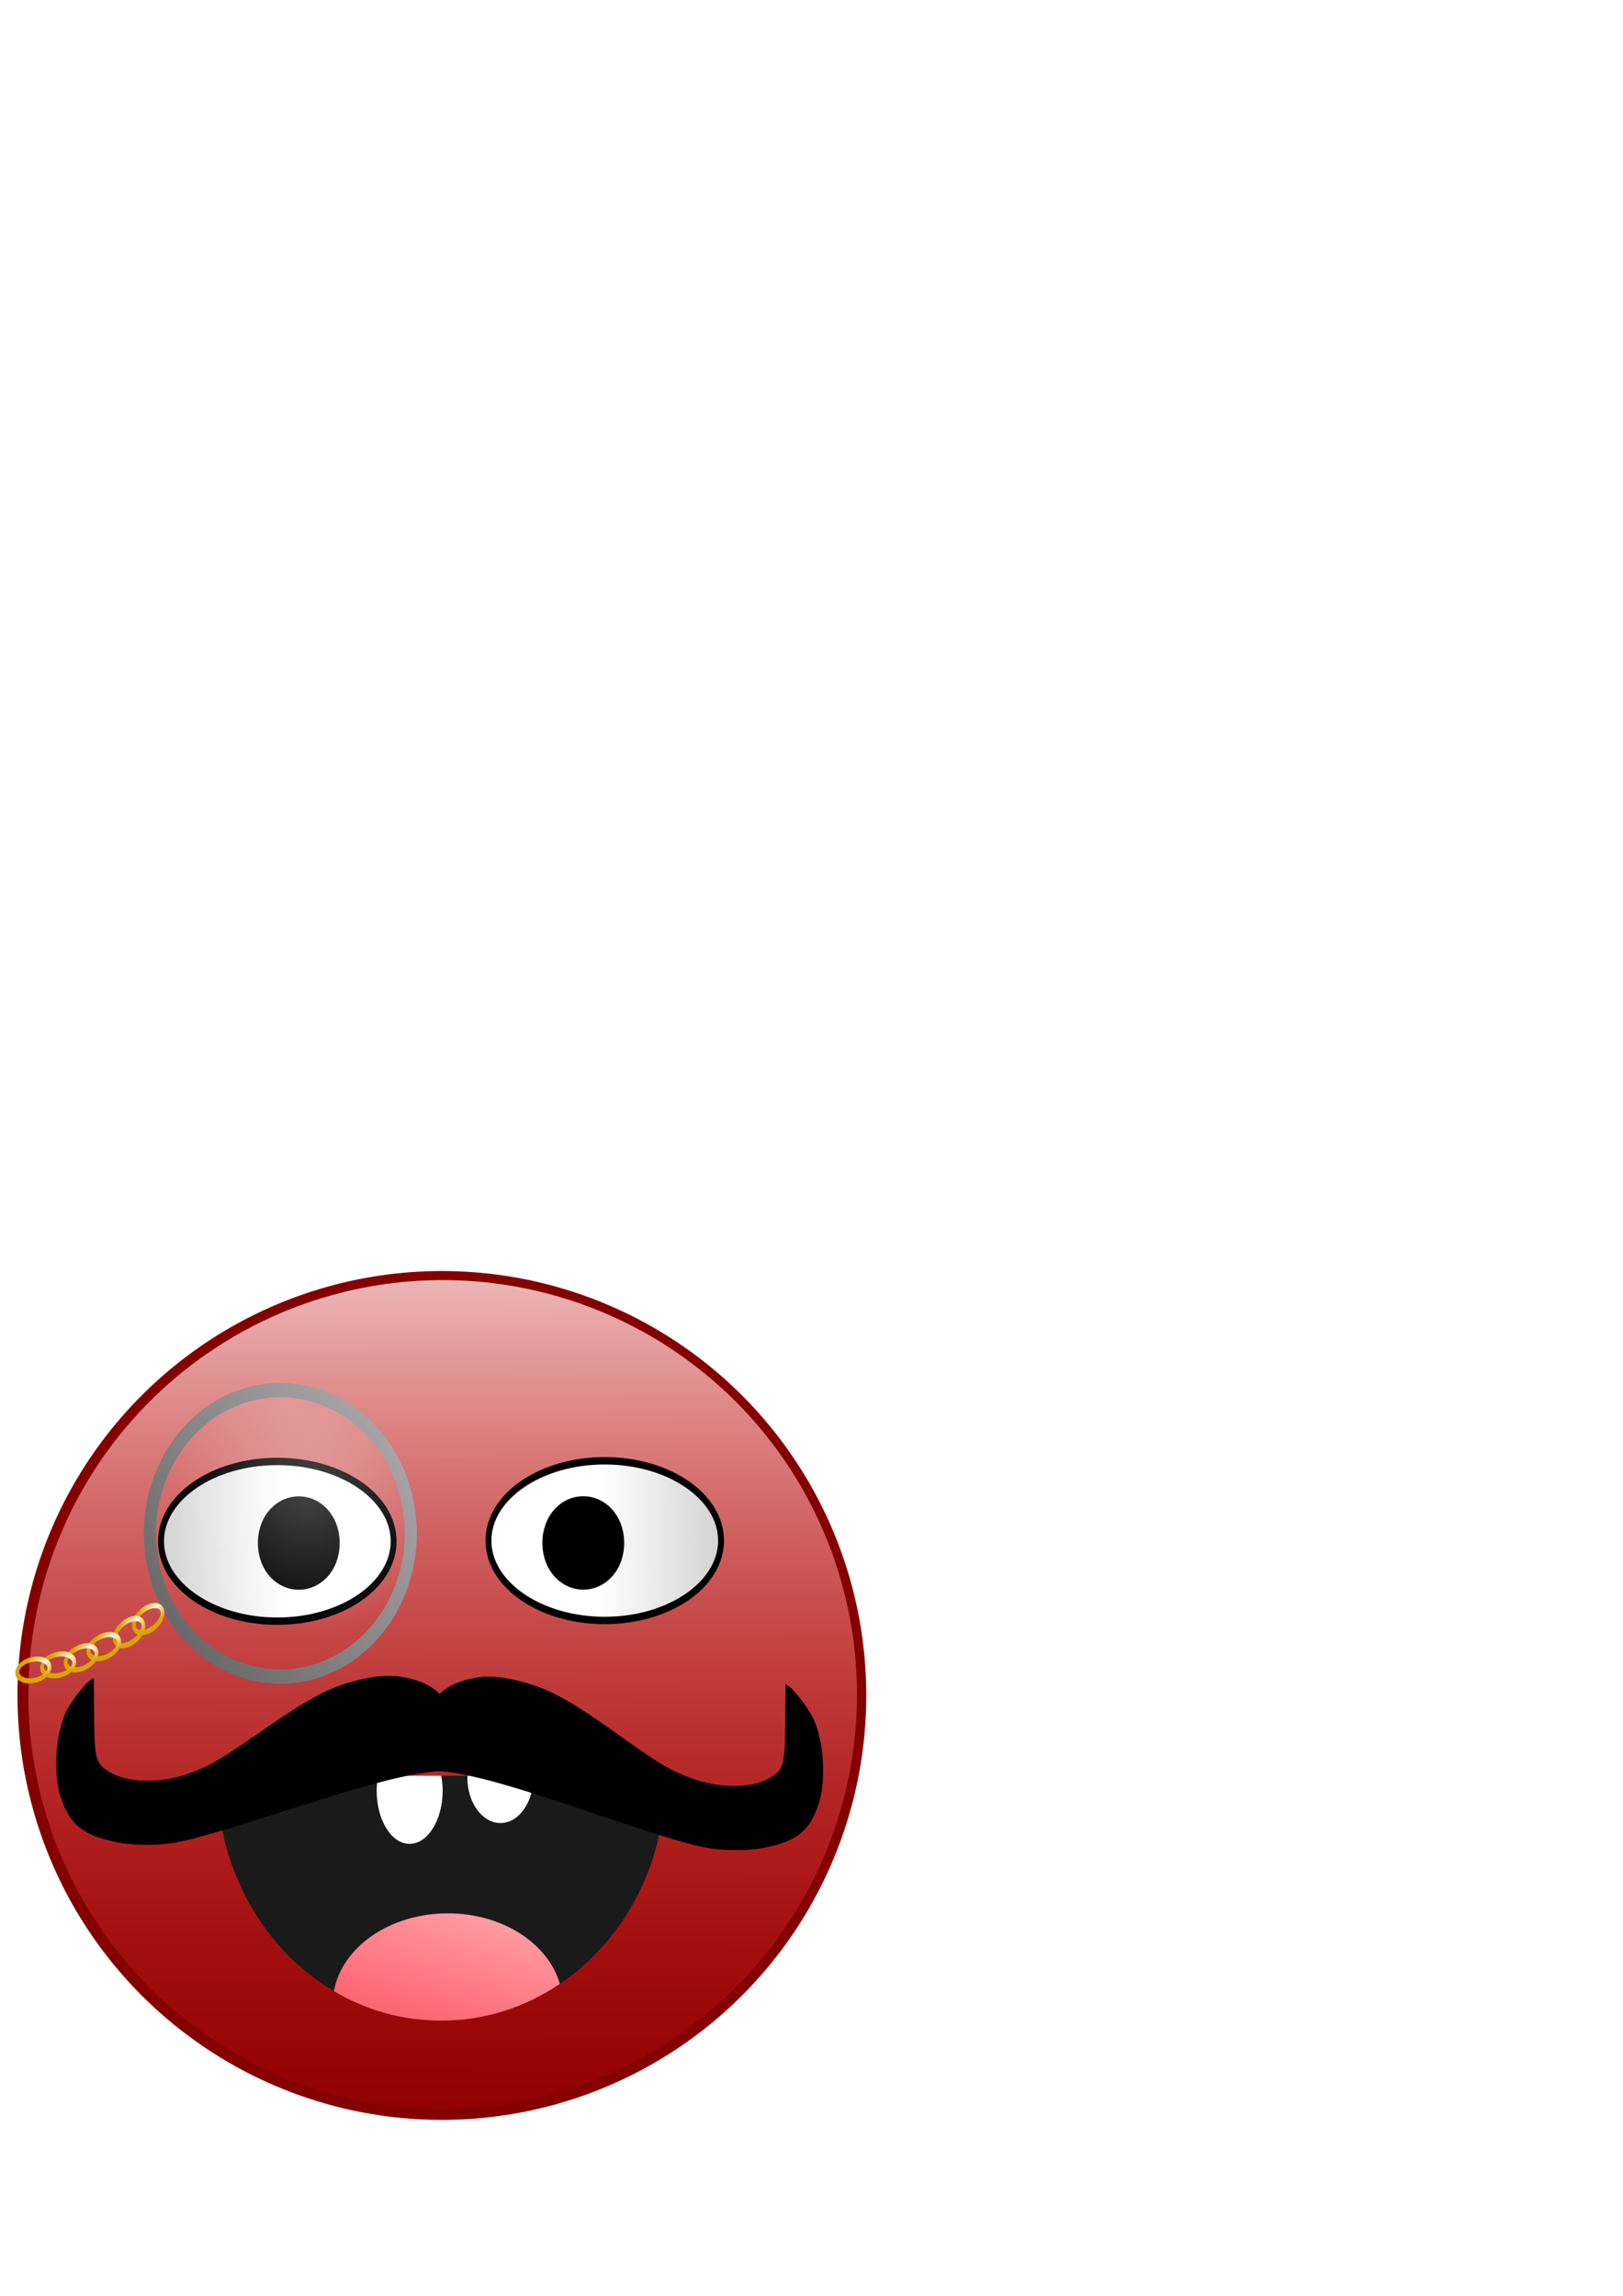 <?xml version="1.0" encoding="UTF-8" standalone="no"?>
<!-- Created with Inkscape (http://www.inkscape.org/) -->

<svg
   xmlns:dc="http://purl.org/dc/elements/1.1/"
   xmlns:cc="http://creativecommons.org/ns#"
   xmlns:rdf="http://www.w3.org/1999/02/22-rdf-syntax-ns#"
   xmlns:svg="http://www.w3.org/2000/svg"
   xmlns="http://www.w3.org/2000/svg"
   xmlns:xlink="http://www.w3.org/1999/xlink"
   xmlns:sodipodi="http://sodipodi.sourceforge.net/DTD/sodipodi-0.dtd"
   xmlns:inkscape="http://www.inkscape.org/namespaces/inkscape"
   width="210mm"
   height="297mm"
   id="svg5686"
   version="1.1"
   inkscape:version="0.48.3.1 r9886"
   sodipodi:docname="red-happy.svg"
   inkscape:export-filename="/home/max/git/puyopuyo/puyopuyo-android/assets/images/rouge.png"
   inkscape:export-xdpi="11.277108"
   inkscape:export-ydpi="11.277108">
  <defs
     id="defs5688">
    <linearGradient
       id="linearGradient6696">
      <stop
         style="stop-color:#fffbee;stop-opacity:1;"
         offset="0"
         id="stop6698" />
      <stop
         style="stop-color:#dca400;stop-opacity:1;"
         offset="1"
         id="stop6700" />
    </linearGradient>
    <linearGradient
       id="linearGradient6684">
      <stop
         style="stop-color:#ffffff;stop-opacity:0.276;"
         offset="0"
         id="stop6686" />
      <stop
         style="stop-color:#ffffff;stop-opacity:0;"
         offset="1"
         id="stop6688" />
    </linearGradient>
    <linearGradient
       id="linearGradient6676">
      <stop
         style="stop-color:#646464;stop-opacity:1;"
         offset="0"
         id="stop6678" />
      <stop
         style="stop-color:#b0aaae;stop-opacity:1;"
         offset="1"
         id="stop6680" />
    </linearGradient>
    <linearGradient
       id="linearGradient6654">
      <stop
         style="stop-color:#ffffff;stop-opacity:1;"
         offset="0"
         id="stop6656" />
      <stop
         style="stop-color:#ff0000;stop-opacity:0;"
         offset="1"
         id="stop6658" />
    </linearGradient>
    <linearGradient
       id="linearGradient6578">
      <stop
         style="stop-color:#ff0000;stop-opacity:1;"
         offset="0"
         id="stop6580" />
      <stop
         style="stop-color:#ff0000;stop-opacity:1;"
         offset="1"
         id="stop6582" />
    </linearGradient>
    <linearGradient
       id="linearGradient6527">
      <stop
         style="stop-color:#ff6673;stop-opacity:1;"
         offset="0"
         id="stop6529" />
      <stop
         style="stop-color:#ffffff;stop-opacity:1;"
         offset="1"
         id="stop6531" />
    </linearGradient>
    <filter
       id="filter6586"
       inkscape:label="Inner Shadow"
       inkscape:menu="Shadows and Glows"
       inkscape:menu-tooltip="Adds a colorizable drop shadow inside"
       color-interpolation-filters="sRGB">
      <feGaussianBlur
         id="feGaussianBlur6588"
         stdDeviation="4"
         result="result8" />
      <feOffset
         id="feOffset6590"
         dx="4"
         dy="4"
         result="result11" />
      <feComposite
         id="feComposite6592"
         in2="result11"
         result="result6"
         in="SourceGraphic"
         operator="in" />
      <feFlood
         id="feFlood6594"
         result="result10"
         in="result6"
         flood-opacity="1"
         flood-color="rgb(0,0,0)" />
      <feBlend
         id="feBlend6596"
         in2="result10"
         mode="normal"
         in="result6"
         result="result12" />
      <feComposite
         id="feComposite6598"
         in2="SourceGraphic"
         result="result2"
         operator="in" />
    </filter>
    <linearGradient
       inkscape:collect="always"
       xlink:href="#linearGradient6654-3"
       id="linearGradient5963"
       gradientUnits="userSpaceOnUse"
       x1="-1323.965"
       y1="829.743"
       x2="-1322.927"
       y2="1292.872" />
    <linearGradient
       id="linearGradient6654-3">
      <stop
         style="stop-color:#ffffff;stop-opacity:1;"
         offset="0"
         id="stop6656-6" />
      <stop
         style="stop-color:#ff0000;stop-opacity:0;"
         offset="1"
         id="stop6658-2" />
    </linearGradient>
    <filter
       id="filter6586-4"
       inkscape:label="Inner Shadow"
       inkscape:menu="Shadows and Glows"
       inkscape:menu-tooltip="Adds a colorizable drop shadow inside"
       color-interpolation-filters="sRGB">
      <feGaussianBlur
         id="feGaussianBlur6588-5"
         stdDeviation="4"
         result="result8" />
      <feOffset
         id="feOffset6590-8"
         dx="4"
         dy="4"
         result="result11" />
      <feComposite
         id="feComposite6592-8"
         in2="result11"
         result="result6"
         in="SourceGraphic"
         operator="in" />
      <feFlood
         id="feFlood6594-1"
         result="result10"
         in="result6"
         flood-opacity="1"
         flood-color="rgb(0,0,0)" />
      <feBlend
         id="feBlend6596-2"
         in2="result10"
         mode="normal"
         in="result6"
         result="result12" />
      <feComposite
         id="feComposite6598-1"
         in2="SourceGraphic"
         result="result2"
         operator="in" />
    </filter>
    <linearGradient
       inkscape:collect="always"
       xlink:href="#linearGradient6527-4"
       id="linearGradient5965"
       gradientUnits="userSpaceOnUse"
       gradientTransform="matrix(3.676,0,0,3.874,5200.289,-3176.852)"
       x1="-1655.825"
       y1="1085.66"
       x2="-1646.233"
       y2="1048.659" />
    <linearGradient
       id="linearGradient6527-4">
      <stop
         style="stop-color:#ff6673;stop-opacity:1;"
         offset="0"
         id="stop6529-9" />
      <stop
         style="stop-color:#ffffff;stop-opacity:1;"
         offset="1"
         id="stop6531-8" />
    </linearGradient>
    <linearGradient
       inkscape:collect="always"
       xlink:href="#linearGradient5892"
       id="linearGradient5967"
       gradientUnits="userSpaceOnUse"
       x1="-1441.408"
       y1="694.032"
       x2="-1370.876"
       y2="695.462" />
    <linearGradient
       id="linearGradient5892">
      <stop
         style="stop-color:#ffffff;stop-opacity:1;"
         offset="0"
         id="stop5894" />
      <stop
         style="stop-color:#d1d1d1;stop-opacity:1;"
         offset="1"
         id="stop5896" />
    </linearGradient>
    <radialGradient
       inkscape:collect="always"
       xlink:href="#linearGradient6684-2"
       id="radialGradient5969"
       gradientUnits="userSpaceOnUse"
       gradientTransform="matrix(1,0,0,0.93,0,55.912)"
       cx="-1485.609"
       cy="760.372"
       fx="-1485.609"
       fy="760.372"
       r="112.53" />
    <linearGradient
       id="linearGradient6684-2">
      <stop
         style="stop-color:#ffffff;stop-opacity:0.276;"
         offset="0"
         id="stop6686-4" />
      <stop
         style="stop-color:#ffffff;stop-opacity:0;"
         offset="1"
         id="stop6688-5" />
    </linearGradient>
    <linearGradient
       inkscape:collect="always"
       xlink:href="#linearGradient6676-2"
       id="linearGradient5971"
       gradientUnits="userSpaceOnUse"
       x1="-1606.079"
       y1="882.257"
       x2="-1410.509"
       y2="701.002" />
    <linearGradient
       id="linearGradient6676-2">
      <stop
         style="stop-color:#646464;stop-opacity:1;"
         offset="0"
         id="stop6678-9" />
      <stop
         style="stop-color:#b0aaae;stop-opacity:1;"
         offset="1"
         id="stop6680-9" />
    </linearGradient>
    <radialGradient
       inkscape:collect="always"
       xlink:href="#linearGradient6696-8"
       id="radialGradient5973"
       gradientUnits="userSpaceOnUse"
       gradientTransform="matrix(1,0,0,0.553,0,342.468)"
       cx="-1440.424"
       cy="752.963"
       fx="-1440.424"
       fy="752.963"
       r="26.536" />
    <linearGradient
       id="linearGradient6696-8">
      <stop
         style="stop-color:#fffbee;stop-opacity:1;"
         offset="0"
         id="stop6698-3" />
      <stop
         style="stop-color:#dca400;stop-opacity:1;"
         offset="1"
         id="stop6700-8" />
    </linearGradient>
    <radialGradient
       inkscape:collect="always"
       xlink:href="#linearGradient6696-8"
       id="radialGradient5975"
       gradientUnits="userSpaceOnUse"
       gradientTransform="matrix(1,0,0,0.553,0,342.468)"
       cx="-1440.424"
       cy="752.963"
       fx="-1440.424"
       fy="752.963"
       r="26.536" />
    <linearGradient
       id="linearGradient6223">
      <stop
         style="stop-color:#fffbee;stop-opacity:1;"
         offset="0"
         id="stop6225" />
      <stop
         style="stop-color:#dca400;stop-opacity:1;"
         offset="1"
         id="stop6227" />
    </linearGradient>
    <radialGradient
       inkscape:collect="always"
       xlink:href="#linearGradient6696-8"
       id="radialGradient5977"
       gradientUnits="userSpaceOnUse"
       gradientTransform="matrix(1,0,0,0.553,0,342.468)"
       cx="-1440.424"
       cy="752.963"
       fx="-1440.424"
       fy="752.963"
       r="26.536" />
    <linearGradient
       id="linearGradient6230">
      <stop
         style="stop-color:#fffbee;stop-opacity:1;"
         offset="0"
         id="stop6232" />
      <stop
         style="stop-color:#dca400;stop-opacity:1;"
         offset="1"
         id="stop6234" />
    </linearGradient>
    <radialGradient
       inkscape:collect="always"
       xlink:href="#linearGradient6696-8"
       id="radialGradient5979"
       gradientUnits="userSpaceOnUse"
       gradientTransform="matrix(1,0,0,0.553,0,342.468)"
       cx="-1440.424"
       cy="752.963"
       fx="-1440.424"
       fy="752.963"
       r="26.536" />
    <linearGradient
       id="linearGradient6237">
      <stop
         style="stop-color:#fffbee;stop-opacity:1;"
         offset="0"
         id="stop6239" />
      <stop
         style="stop-color:#dca400;stop-opacity:1;"
         offset="1"
         id="stop6241" />
    </linearGradient>
    <radialGradient
       inkscape:collect="always"
       xlink:href="#linearGradient6696-8"
       id="radialGradient5981"
       gradientUnits="userSpaceOnUse"
       gradientTransform="matrix(1,0,0,0.553,0,342.468)"
       cx="-1440.424"
       cy="752.963"
       fx="-1440.424"
       fy="752.963"
       r="26.536" />
    <linearGradient
       id="linearGradient6244">
      <stop
         style="stop-color:#fffbee;stop-opacity:1;"
         offset="0"
         id="stop6246" />
      <stop
         style="stop-color:#dca400;stop-opacity:1;"
         offset="1"
         id="stop6248" />
    </linearGradient>
    <radialGradient
       inkscape:collect="always"
       xlink:href="#linearGradient6696-8"
       id="radialGradient5983"
       gradientUnits="userSpaceOnUse"
       gradientTransform="matrix(1,0,0,0.553,0,342.468)"
       cx="-1440.424"
       cy="752.963"
       fx="-1440.424"
       fy="752.963"
       r="26.536" />
    <linearGradient
       id="linearGradient6251">
      <stop
         style="stop-color:#fffbee;stop-opacity:1;"
         offset="0"
         id="stop6253" />
      <stop
         style="stop-color:#dca400;stop-opacity:1;"
         offset="1"
         id="stop6255" />
    </linearGradient>
    <linearGradient
       inkscape:collect="always"
       xlink:href="#linearGradient5892"
       id="linearGradient5985"
       gradientUnits="userSpaceOnUse"
       x1="-1441.408"
       y1="694.032"
       x2="-1370.876"
       y2="695.462" />
    <linearGradient
       id="linearGradient6258">
      <stop
         style="stop-color:#ffffff;stop-opacity:1;"
         offset="0"
         id="stop6260" />
      <stop
         style="stop-color:#d1d1d1;stop-opacity:1;"
         offset="1"
         id="stop6262" />
    </linearGradient>
  </defs>
  <sodipodi:namedview
     id="base"
     pagecolor="#ffffff"
     bordercolor="#666666"
     borderopacity="1.0"
     inkscape:pageopacity="0.0"
     inkscape:pageshadow="2"
     inkscape:zoom="0.98864248"
     inkscape:cx="318.81874"
     inkscape:cy="244.42955"
     inkscape:document-units="px"
     inkscape:current-layer="g5938"
     showgrid="false"
     inkscape:window-width="1366"
     inkscape:window-height="721"
     inkscape:window-x="0"
     inkscape:window-y="25"
     inkscape:window-maximized="1" />
  <g
     inkscape:label="Calque 1"
     inkscape:groupmode="layer"
     id="layer1">
    <g
       id="g5938"
       transform="translate(1522.995,-223.786)"
       inkscape:export-filename="C:\Users\Nicolas\Desktop\comparaison.png"
       inkscape:export-xdpi="90"
       inkscape:export-ydpi="90">
      <path
         transform="matrix(1.013,0,0,1.196,23.002,-233.363)"
         d="m -1107.97,1075.358 a 204.87,173.512 0 1 1 -409.74,0 204.87,173.512 0 1 1 409.74,0 z"
         sodipodi:ry="173.51222"
         sodipodi:rx="204.86986"
         sodipodi:cy="1075.3578"
         sodipodi:cx="-1312.8395"
         id="path6475-6"
         style="fill:#850000;fill-opacity:1;fill-rule:evenodd;stroke:none"
         sodipodi:type="arc" />
      <path
         sodipodi:type="arc"
         style="fill:url(#linearGradient5963);fill-opacity:1;fill-rule:evenodd;stroke:none"
         id="path6543-9"
         sodipodi:cx="-1312.8395"
         sodipodi:cy="1075.3578"
         sodipodi:rx="204.86986"
         sodipodi:ry="173.51222"
         d="m -1107.97,1075.358 a 204.87,173.512 0 1 1 -409.74,0 204.87,173.512 0 1 1 409.74,0 z"
         transform="matrix(0.989,0,0,1.168,-8.119,-203.675)" />
      <g
         style="filter:url(#filter6586-4)"
         transform="matrix(1,0,0,1.092,-446.574,78.483)"
         id="g6570-8">
        <path
           style="fill:#1a1a1a;fill-opacity:1;fill-rule:evenodd;stroke:none"
           d="m -974.336,924.166 c -10e-4,0.244 0,0.481 0,0.726 0,60.177 49.11,108.943 109.693,108.943 60.583,0 109.693,-48.767 109.693,-108.943 0,-0.244 10e-4,-0.481 0,-0.726 l -219.386,0 z"
           id="path6477-6"
           inkscape:connector-curvature="0" />
        <path
           inkscape:connector-curvature="0"
           style="fill:#ffffff;fill-opacity:1;fill-rule:evenodd;stroke:none"
           d="m -895.529,924.141 c -0.415,2.117 -0.689,4.342 -0.689,6.657 0,13.193 7.176,23.847 16.081,23.847 8.904,0 16.195,-10.654 16.195,-23.847 0,-2.315 -0.276,-4.541 -0.689,-6.657 l -30.898,0 z"
           id="path6482-6" />
        <path
           inkscape:connector-curvature="0"
           style="fill:#ffffff;fill-opacity:1;fill-rule:evenodd;stroke:none"
           d="m -851.766,924.141 c 0,0.248 -0.114,0.475 -0.114,0.726 0,11.289 7.291,20.457 16.196,20.457 8.905,0 16.081,-9.169 16.081,-20.457 0,-0.252 -0.107,-0.478 -0.114,-0.726 l -32.046,0 z"
           id="path6486-2" />
        <path
           inkscape:connector-curvature="0"
           style="fill:url(#linearGradient5965);fill-opacity:1;fill-rule:evenodd;stroke:none"
           d="m -861.415,985.754 c -28.395,0 -51.834,15.147 -55.708,34.862 15.597,8.461 33.467,13.194 52.492,13.194 21.313,0 41.171,-6.018 58.005,-16.462 -5.699,-18.087 -27.996,-31.593 -54.789,-31.593 z"
           id="path6522-3" />
      </g>
      <g
         transform="matrix(0.448,0.004,0,0.537,-572.172,533.472)"
         id="g6670-8">
        <path
           inkscape:connector-curvature="0"
           id="path6666-2"
           d="m -1990.494,1116.142 c -36.725,-5.264 -52.546,-13.946 -62.537,-34.319 -6.107,-12.452 -7.95,-21.516 -7.95,-39.088 0,-15.19 3.665,-31.717 9.733,-43.885 4.168,-8.359 20.316,-26.459 27.175,-30.461 l 4.09,-2.386 0.32,32.905 c 0.402,41.361 1.553,44.983 16.754,52.691 20.107,10.196 57.061,10.258 88.658,0.148 22.712,-7.267 31.52,-11.708 82.715,-41.705 41.52,-24.329 64.938,-35.283 88.469,-41.385 24.814,-6.434 44.534,-8.307 61.137,-5.807 24.992,3.764 40.393,11.952 50.46,26.826 6.931,10.24 8.793,18.289 9.838,42.521 l 0.726,16.829 -11.811,-0.782 c -15.176,-1.005 -43.248,3.095 -79.974,11.68 -27.579,6.447 -39.23,9.494 -110.214,28.822 -88.828,24.186 -107.22,28.131 -134.502,28.846 -11.599,0.304 -24.924,-0.28 -33.086,-1.45 z"
           style="fill:#000000;fill-opacity:1;fill-rule:evenodd;stroke:none" />
        <path
           style="fill:#000000;fill-opacity:1;fill-rule:evenodd;stroke:none"
           d="m -1294.361,1116.142 c 36.725,-5.264 52.546,-13.946 62.537,-34.319 6.107,-12.452 7.95,-21.516 7.95,-39.088 0,-15.19 -3.666,-31.717 -9.733,-43.885 -4.168,-8.359 -20.316,-26.459 -27.175,-30.461 l -4.09,-2.386 -0.32,32.905 c -0.402,41.361 -1.553,44.983 -16.754,52.691 -20.107,10.196 -57.061,10.258 -88.658,0.148 -22.712,-7.267 -31.52,-11.708 -82.715,-41.705 -41.52,-24.329 -64.938,-35.283 -88.469,-41.385 -24.814,-6.434 -44.534,-8.307 -61.137,-5.807 -24.992,3.764 -40.393,11.952 -50.46,26.826 -6.931,10.24 -8.793,18.289 -9.838,42.521 l -0.726,16.829 11.811,-0.782 c 15.176,-1.005 43.248,3.095 79.974,11.68 27.579,6.447 39.23,9.494 110.214,28.822 88.828,24.186 107.22,28.131 134.502,28.846 11.599,0.304 24.924,-0.28 33.086,-1.45 z"
           id="path6668-6"
           inkscape:connector-curvature="0" />
      </g>
      <g
         transform="matrix(-1,0,0,1.092,-2622.633,-135.077)"
         id="g5928">
        <path
           transform="matrix(0.869,0,0,1,14.964,323.284)"
           d="m -1373.242,695.462 c 0,19.751 -29.3,35.761 -65.444,35.761 -36.144,0 -65.444,-16.011 -65.444,-35.761 0,-19.751 29.3,-35.761 65.444,-35.761 36.144,0 65.444,16.011 65.444,35.761 z"
           sodipodi:ry="35.761501"
           sodipodi:rx="65.44355"
           sodipodi:cy="695.4624"
           sodipodi:cx="-1438.6852"
           id="path5930"
           style="fill:url(#linearGradient5967);fill-opacity:1;stroke:#000000;stroke-width:3.3;stroke-miterlimit:4;stroke-opacity:1;stroke-dasharray:none"
           sodipodi:type="arc" />
        <path
           transform="matrix(0.73,0,0,1.642,-272.527,-179.375)"
           d="m -1307.44,730.151 c 0,6.123 -11.528,11.086 -25.748,11.086 -14.22,0 -25.748,-4.963 -25.748,-11.086 0,-6.123 11.528,-11.086 25.748,-11.086 14.22,0 25.748,4.963 25.748,11.086 z"
           sodipodi:ry="11.086065"
           sodipodi:rx="25.748281"
           sodipodi:cy="730.15106"
           sodipodi:cx="-1333.1887"
           id="path5932"
           style="fill:#000000;fill-opacity:1;stroke:#000000;stroke-width:3.3;stroke-miterlimit:4;stroke-opacity:1;stroke-dasharray:none"
           sodipodi:type="arc" />
      </g>
      <path
         transform="matrix(0.593,0,0,0.703,-491.269,414.445)"
         d="m -1401.124,795.226 a 107.53,99.618 0 1 1 -215.06,0 107.53,99.618 0 1 1 215.06,0 z"
         sodipodi:ry="99.617897"
         sodipodi:rx="107.52979"
         sodipodi:cy="795.22571"
         sodipodi:cx="-1508.6538"
         id="path6674-2"
         style="fill:url(#radialGradient5969);fill-opacity:1;fill-rule:evenodd;stroke:url(#linearGradient5971);stroke-width:10;stroke-miterlimit:4;stroke-opacity:1;stroke-dasharray:none"
         sodipodi:type="arc" />
      <path
         transform="matrix(0.289,-0.178,0.121,0.427,-1122.65,429.451)"
         d="m -1431.333,765.736 a 23.736,11.868 0 1 1 -47.471,0 23.736,11.868 0 1 1 47.471,0 z"
         sodipodi:ry="11.867837"
         sodipodi:rx="23.735674"
         sodipodi:cy="765.73596"
         sodipodi:cx="-1455.0687"
         id="path6694-7"
         style="fill:none;stroke:url(#radialGradient5973);stroke-width:5.6;stroke-miterlimit:4;stroke-opacity:1;stroke-dasharray:none"
         sodipodi:type="arc" />
      <path
         sodipodi:type="arc"
         style="fill:none;stroke:url(#radialGradient5975);stroke-width:5.6;stroke-miterlimit:4;stroke-opacity:1;stroke-dasharray:none"
         id="path6712-5"
         sodipodi:cx="-1455.0687"
         sodipodi:cy="765.73596"
         sodipodi:rx="23.735674"
         sodipodi:ry="11.867837"
         d="m -1431.333,765.736 a 23.736,11.868 0 1 1 -47.471,0 23.736,11.868 0 1 1 47.471,0 z"
         transform="matrix(0.289,-0.178,0.121,0.427,-1132.007,435.8)" />
      <path
         transform="matrix(0.318,-0.105,0.032,0.445,-1033.993,535.329)"
         d="m -1431.333,765.736 a 23.736,11.868 0 1 1 -47.471,0 23.736,11.868 0 1 1 47.471,0 z"
         sodipodi:ry="11.867837"
         sodipodi:rx="23.735674"
         sodipodi:cy="765.73596"
         sodipodi:cx="-1455.0687"
         id="path6716-7"
         style="fill:none;stroke:url(#radialGradient5977);stroke-width:5.6;stroke-miterlimit:4;stroke-opacity:1;stroke-dasharray:none"
         sodipodi:type="arc" />
      <path
         sodipodi:type="arc"
         style="fill:none;stroke:url(#radialGradient5979);stroke-width:5.6;stroke-miterlimit:4;stroke-opacity:1;stroke-dasharray:none"
         id="path6720-8"
         sodipodi:cx="-1455.0687"
         sodipodi:cy="765.73596"
         sodipodi:rx="23.735674"
         sodipodi:ry="11.867837"
         d="m -1431.333,765.736 a 23.736,11.868 0 1 1 -47.471,0 23.736,11.868 0 1 1 47.471,0 z"
         transform="matrix(0.318,-0.105,0.032,0.445,-1045.12,540.85)" />
      <path
         transform="matrix(0.331,-0.034,-0.049,0.443,-975.404,649.105)"
         d="m -1431.333,765.736 a 23.736,11.868 0 1 1 -47.471,0 23.736,11.868 0 1 1 47.471,0 z"
         sodipodi:ry="11.867837"
         sodipodi:rx="23.735674"
         sodipodi:cy="765.73596"
         sodipodi:cx="-1455.0687"
         id="path6724-2"
         style="fill:none;stroke:url(#radialGradient5981);stroke-width:5.6;stroke-miterlimit:4;stroke-opacity:1;stroke-dasharray:none"
         sodipodi:type="arc" />
      <path
         sodipodi:type="arc"
         style="fill:none;stroke:url(#radialGradient5983);stroke-width:5.6;stroke-miterlimit:4;stroke-opacity:1;stroke-dasharray:none"
         id="path6728-7"
         sodipodi:cx="-1455.0687"
         sodipodi:cy="765.73596"
         sodipodi:rx="23.735674"
         sodipodi:ry="11.867837"
         d="m -1431.333,765.736 a 23.736,11.868 0 1 1 -47.471,0 23.736,11.868 0 1 1 47.471,0 z"
         transform="matrix(0.331,-0.034,-0.049,0.443,-987.542,651.589)" />
      <g
         id="g5924"
         transform="matrix(1,0,0,1.024,0,-29.795)">
        <path
           sodipodi:type="arc"
           style="fill:url(#linearGradient5985);fill-opacity:1;stroke:#000000;stroke-width:3.3;stroke-miterlimit:4;stroke-opacity:1;stroke-dasharray:none"
           id="path5382"
           sodipodi:cx="-1438.6852"
           sodipodi:cy="695.4624"
           sodipodi:rx="65.44355"
           sodipodi:ry="35.761501"
           d="m -1373.242,695.462 c 0,19.751 -29.3,35.761 -65.444,35.761 -36.144,0 -65.444,-16.011 -65.444,-35.761 0,-19.751 29.3,-35.761 65.444,-35.761 36.144,0 65.444,16.011 65.444,35.761 z"
           transform="matrix(0.869,0,0,1.066,22.964,241.895)" />
        <path
           sodipodi:type="arc"
           style="fill:#000000;fill-opacity:1;stroke:#000000;stroke-width:3.3;stroke-miterlimit:4;stroke-opacity:1;stroke-dasharray:none"
           id="path5900"
           sodipodi:cx="-1333.1887"
           sodipodi:cy="730.15106"
           sodipodi:rx="25.748281"
           sodipodi:ry="11.086065"
           d="m -1307.44,730.151 c 0,6.123 -11.528,11.086 -25.748,11.086 -14.22,0 -25.748,-4.963 -25.748,-11.086 0,-6.123 11.528,-11.086 25.748,-11.086 14.22,0 25.748,4.963 25.748,11.086 z"
           transform="matrix(0.73,0,0,1.751,-264.527,-294.132)" />
      </g>
    </g>
  </g>
</svg>
